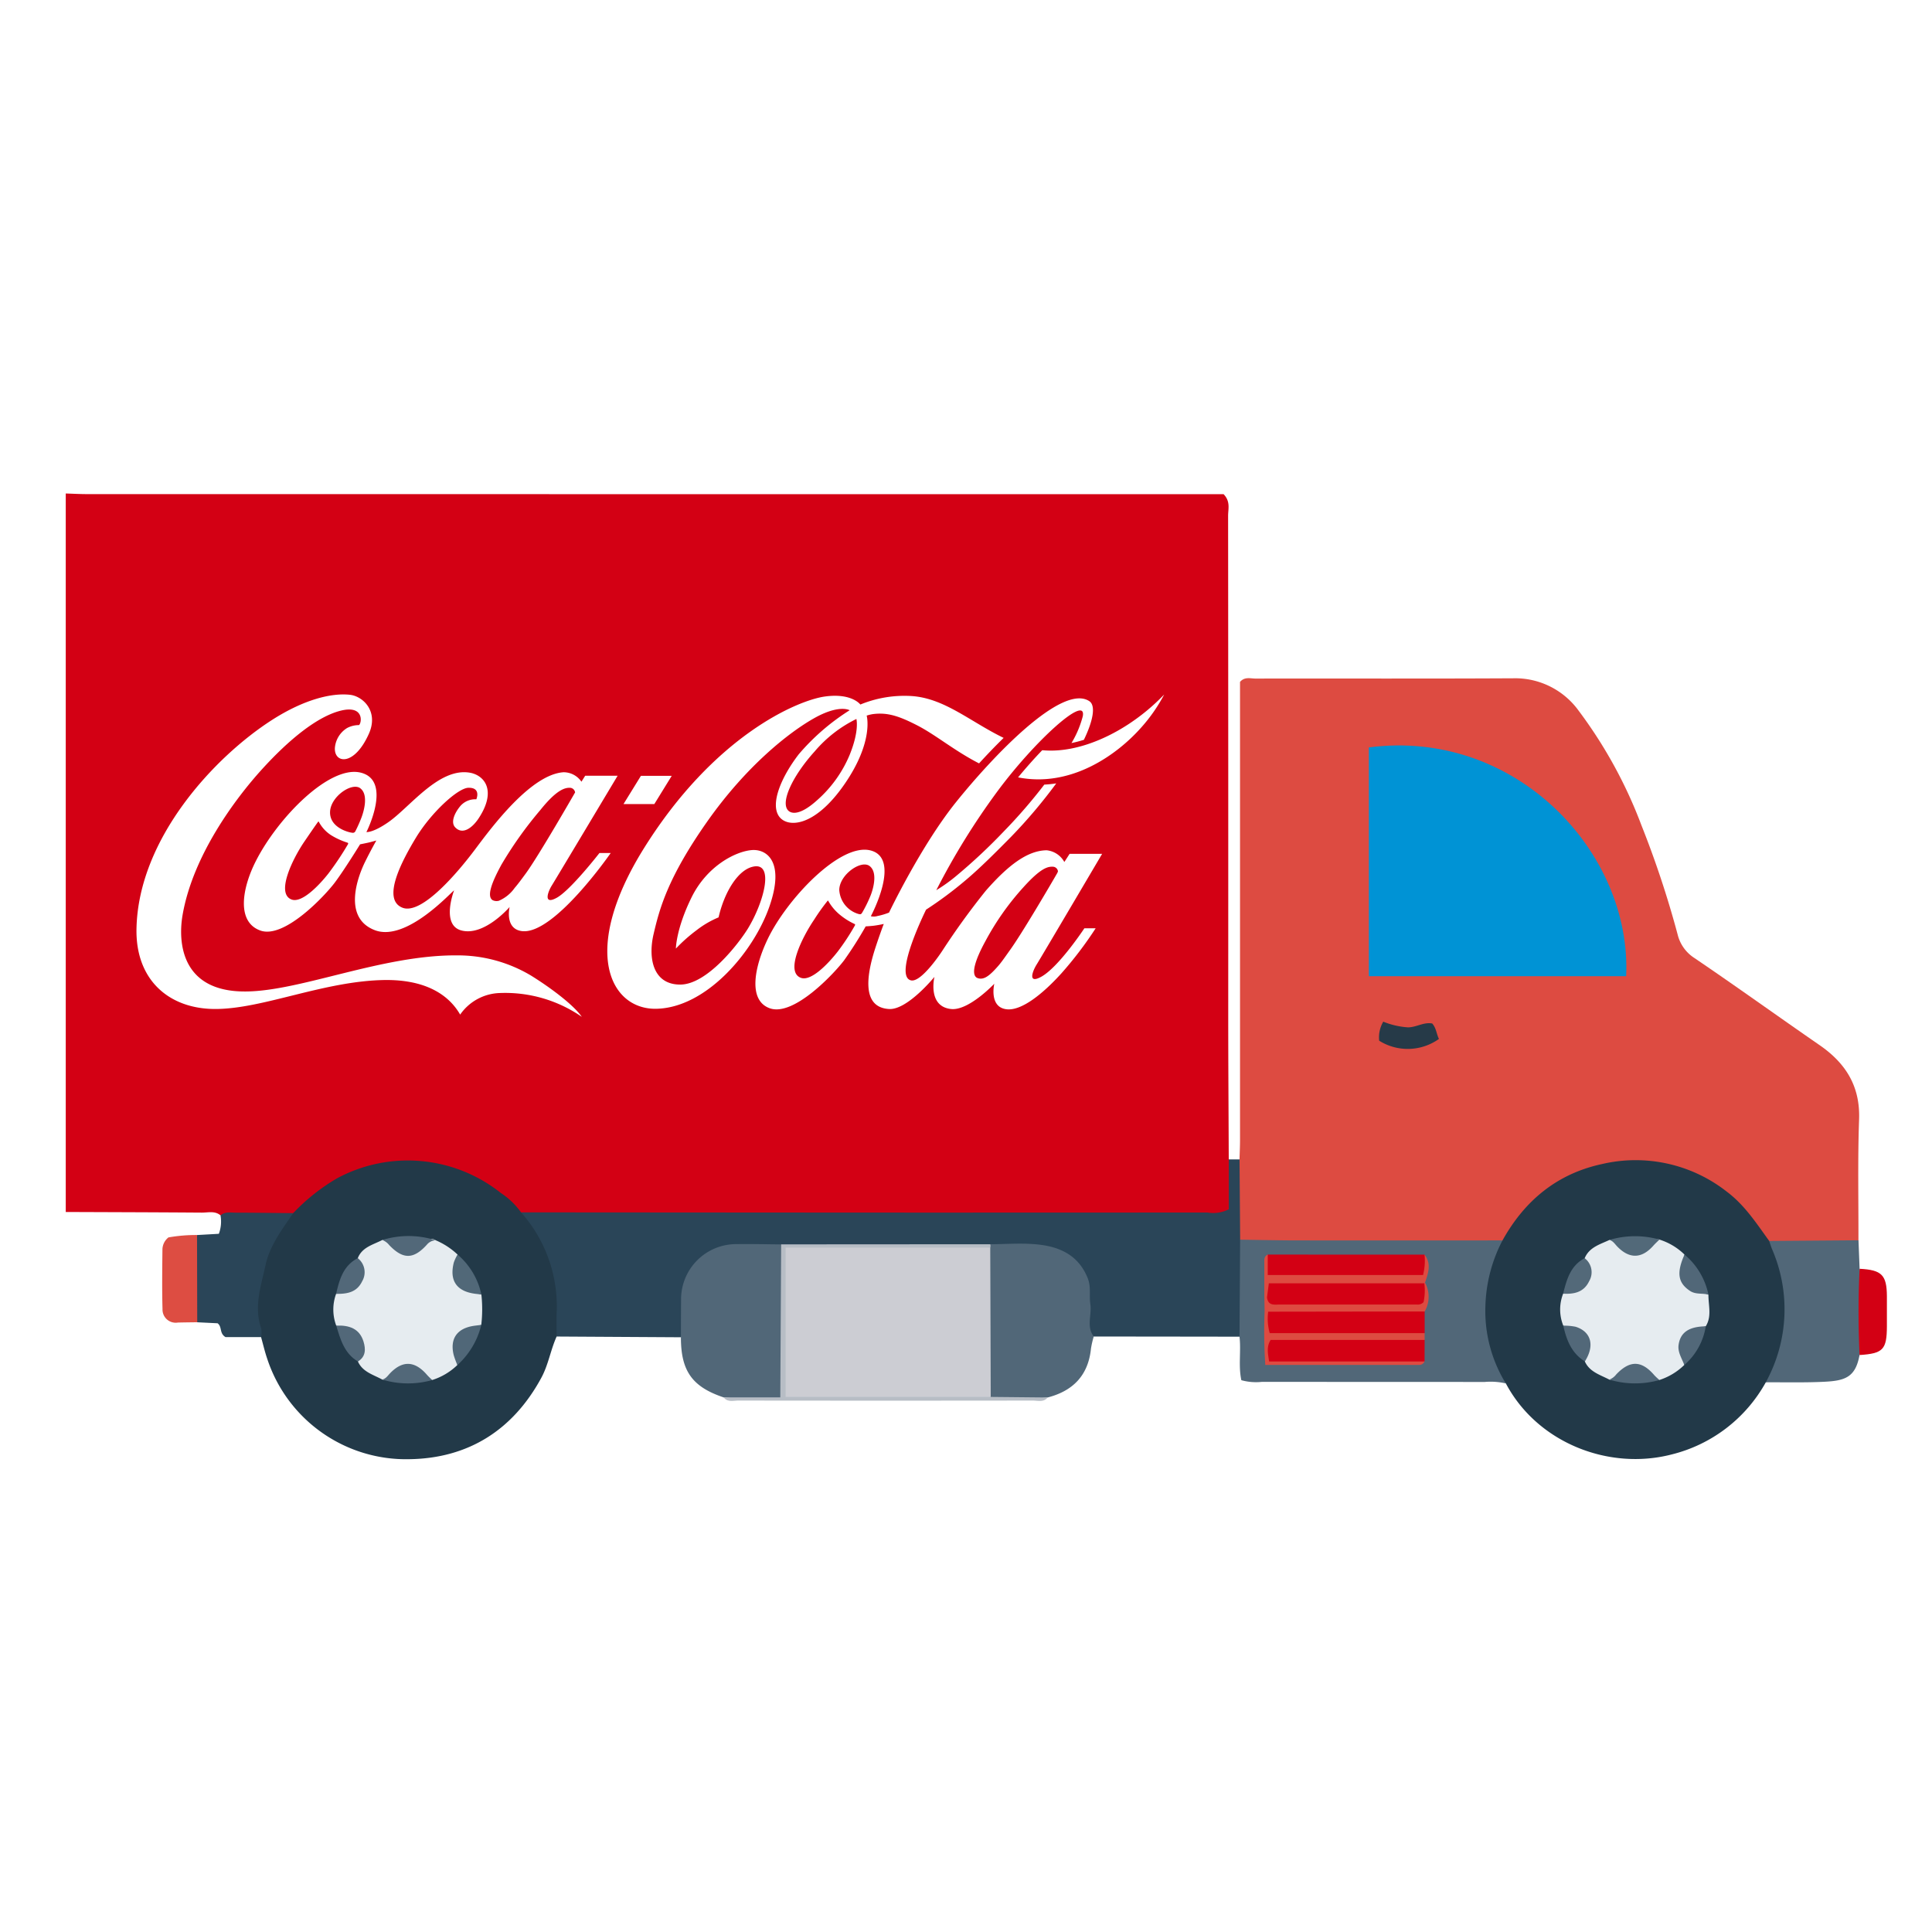 <svg xmlns="http://www.w3.org/2000/svg" width="280" height="280" viewBox="0 0 280 280">
  <g id="Group_291" data-name="Group 291" transform="translate(-46 -39)">
    <rect id="Rectangle_5947" data-name="Rectangle 5947" width="280" height="280" transform="translate(46 39)" fill="#fff"/>
    <g id="Group_98" data-name="Group 98" transform="translate(-706.335 -669.998)">
      <path id="Path_334" data-name="Path 334" d="M761.865,780.519c1.031.032,2.059.09,3.086.09q80.914.01,161.827.006h2.886c1.028,1.06.657,2.149.657,3.131q.034,36.2.019,72.409c0,6.958.048,13.912.074,20.87,1.4,2.136.773,4.458.544,6.719-.1.963-.931,1.372-1.833,1.556a15.637,15.637,0,0,1-3.08.18q-47.12,0-94.236,0a15.814,15.814,0,0,1-3.073-.187c-1.675-.386-2.744-1.71-4.007-2.706a20.854,20.854,0,0,0-27.354.77,6.3,6.3,0,0,1-2.992,1.913,49.8,49.8,0,0,1-10.089-.132c-.818-.692-1.8-.393-2.712-.4-6.571-.048-13.143-.065-19.717-.09Z" transform="translate(0 0)" fill="#d30014"/>
      <path id="Path_335" data-name="Path 335" d="M815.317,858.571c.026-.944.074-1.885.074-2.828q0-31.8,0-63.609v-2.764c.673-.783,1.5-.486,2.229-.486,12.447-.019,24.9.029,37.343-.039a11.354,11.354,0,0,1,9.506,4.7,66.893,66.893,0,0,1,9.1,16.608,142.491,142.491,0,0,1,5.241,15.81,5.636,5.636,0,0,0,2.429,3.418c6.1,4.136,12.083,8.443,18.148,12.63,3.795,2.619,5.9,5.969,5.724,10.778-.209,5.827-.077,11.667-.094,17.5a3.878,3.878,0,0,1-2.844.8c-3.115-.026-6.23.155-9.335-.113-1.546-.238-2.2-1.521-3.009-2.612-5.673-7.673-14.3-10.633-23.421-8.072-4.687,1.317-8.114,4.323-11.007,8.072-.776,1.008-1.337,2.239-2.757,2.561-4.7.448-9.416.158-14.119.2-6.507.055-13.014.026-19.521,0-1.272,0-2.583.135-3.737-.635A19.945,19.945,0,0,1,815.317,858.571Z" transform="translate(116.657 18.456)" fill="#dd4b41"/>
      <path id="Path_336" data-name="Path 336" d="M828.66,822.136c3.2-5.766,7.908-9.664,14.4-11.065a21.4,21.4,0,0,1,18.113,4c2.606,1.959,4.294,4.594,6.143,7.142,1.391.979,1.652,2.574,2.071,4.03a21.44,21.44,0,0,1-1.021,14.814,2.888,2.888,0,0,1-1.543,1.636,21.49,21.49,0,0,1-13.642,10.459c-9.158,2.371-19.488-1.714-24.033-10.292-3.579-3.308-3.772-7.744-3.54-12.057C825.764,827.754,825.922,824.41,828.66,822.136Z" transform="translate(141.427 66.635)" fill="#223948"/>
      <path id="Path_337" data-name="Path 337" d="M776.121,818.155a28.524,28.524,0,0,1,6.385-5.063,21.643,21.643,0,0,1,23.7,2.139,11.019,11.019,0,0,1,2.931,2.812,5.193,5.193,0,0,1,2.339,1.929,22.068,22.068,0,0,1,3.444,14.686,2.6,2.6,0,0,1-.622,1.382c-.879,1.946-1.189,4.084-2.226,5.991-4.126,7.6-10.617,11.657-19.1,11.783a21.167,21.167,0,0,1-20.6-14.5c-.364-1.044-.609-2.129-.912-3.2-1.9-2.683-1.076-5.618-.506-8.385C771.715,824.088,772.678,820.413,776.121,818.155Z" transform="translate(18.709 66.66)" fill="#223948"/>
      <path id="Path_338" data-name="Path 338" d="M787.509,836.152c0-1.192-.048-2.387.007-3.579a20.457,20.457,0,0,0-5.167-14.418q26.029.019,52.055.035,23.71.005,47.416-.013a5.01,5.01,0,0,0,3.1-.464v-7.235h1.559l.09,11.635c1.421,2.854.573,5.9.7,8.861.071,1.74.506,3.627-.789,5.2q-10.563-.015-21.125-.026c-1.256-.1-1.082-1.131-1.192-1.913a22.276,22.276,0,0,1-.061-2.822c-.048-5-2.467-7.589-7.46-7.9-2.223-.142-4.455.007-6.684-.048q-14.747-.01-29.48,0c-2.229.054-4.465-.09-6.69.042-4.635.28-7.338,3.16-7.518,7.8-.064,1.665.5,3.453-.744,4.951Z" transform="translate(45.499 66.547)" fill="#2a4558"/>
      <path id="Path_339" data-name="Path 339" d="M814.674,828.152l.09-14.061c2.654.035,5.305.1,7.959.106q15.032.019,30.064,0a21.8,21.8,0,0,0-2.474,9.438,20.028,20.028,0,0,0,2.957,11.29,9.765,9.765,0,0,0-3.057-.213q-16.162-.01-32.331-.01a7.973,7.973,0,0,1-2.941-.245C814.491,832.378,814.916,830.242,814.674,828.152Z" transform="translate(117.3 74.57)" fill="#516778"/>
      <path id="Path_340" data-name="Path 340" d="M804.02,814.354c2.226-.01,4.468-.19,6.674.013,3.286.3,6.079,1.5,7.448,4.9.512,1.276.193,2.532.383,3.782.235,1.556-.615,3.221.493,4.68a13.184,13.184,0,0,0-.4,1.74c-.393,3.878-2.593,6.14-6.278,7.093a37.674,37.674,0,0,1-8.369-.026,2.375,2.375,0,0,1-.625-1.64c-.052-6.558-.351-13.123.155-19.682A2.936,2.936,0,0,1,804.02,814.354Z" transform="translate(91.831 74.968)" fill="#516778"/>
      <path id="Path_341" data-name="Path 341" d="M789.542,827.809c.007-1.8.01-3.6.023-5.408a8,8,0,0,1,8.072-8.1c2.142-.032,4.291.026,6.433.042a3.345,3.345,0,0,1,.647,2.419q.034,8.6,0,17.2a3.772,3.772,0,0,1-.76,2.654,48.153,48.153,0,0,1-8.22-.1C791.178,834.992,789.539,832.689,789.542,827.809Z" transform="translate(61.476 75.003)" fill="#516778"/>
      <path id="Path_342" data-name="Path 342" d="M838.352,834.7a21.934,21.934,0,0,0,.908-19.3c-.155-.386-.277-.789-.415-1.185l12.943-.1.161,4.13a25.2,25.2,0,0,1-.01,12.5c-.576,3.205-2.065,3.727-5.105,3.875C844.012,834.76,841.18,834.683,838.352,834.7Z" transform="translate(169.893 74.633)" fill="#516778"/>
      <path id="Path_343" data-name="Path 343" d="M782.291,812.964c-1.617,2.368-3.4,4.687-4.013,7.538-.648,3-1.723,6.011-.632,9.155a3.816,3.816,0,0,1-.006,1.269h-5.167c-.921-.554-.451-1.479-1.144-2l-2.951-.145a4.311,4.311,0,0,1-.754-3.392c.261-3.083-.789-6.268.725-9.251l3.163-.18a5.033,5.033,0,0,0,.241-2.664c.647-.573,1.437-.4,2.181-.4C776.719,812.9,779.5,812.939,782.291,812.964Z" transform="translate(12.54 71.851)" fill="#2a4558"/>
      <path id="Path_344" data-name="Path 344" d="M771.253,813.881l.029,12.643c-.937.013-1.875.022-2.815.045a1.909,1.909,0,0,1-2.216-1.949c-.081-2.906-.039-5.818-.01-8.723a2.291,2.291,0,0,1,.87-1.668A23.189,23.189,0,0,1,771.253,813.881Z" transform="translate(9.637 74.104)" fill="#dd4d42"/>
      <path id="Path_345" data-name="Path 345" d="M791.464,836.487h8.211l.126-22.172,30.305-.019a.831.831,0,0,1,0,.493c-1.073.957-2.406.789-3.672.792-7.119.026-14.234.006-21.35.016a7.518,7.518,0,0,0-3.952.667c-.113,6.127-.106,12.415.026,18.49,1.317,1.083,2.561.844,3.733.851,7.116.023,14.231,0,21.35.019,1.356,0,2.77-.174,3.937.8l8.249.081c-.593.738-1.427.448-2.158.448q-21.323.029-42.649,0C792.888,836.951,792.05,837.244,791.464,836.487Z" transform="translate(65.746 75.026)" fill="#b7bdc5"/>
      <path id="Path_346" data-name="Path 346" d="M842.669,827.9c-.187-4.168-.2-8.333.01-12.5,3.208.164,3.933.889,3.956,3.965.01,1.456.006,2.909,0,4.362C846.621,827.117,846.087,827.677,842.669,827.9Z" transform="translate(179.164 77.48)" fill="#d30014"/>
      <path id="Path_347" data-name="Path 347" d="M857.785,825.3H820.493V792.142C841.721,789.359,858.613,807.285,857.785,825.3Z" transform="translate(130.225 25.179)" fill="#0093d5"/>
      <path id="Path_348" data-name="Path 348" d="M828.646,804.546c.593.664.619,1.53.976,2.239a7.786,7.786,0,0,1-8.662.258,4.479,4.479,0,0,1,.593-2.76,11.484,11.484,0,0,0,3.588.825C826.356,805.1,827.409,804.318,828.646,804.546Z" transform="translate(131.256 52.782)" fill="#263a48"/>
      <path id="Path_349" data-name="Path 349" d="M843.492,814.106a9.081,9.081,0,0,1,3.634,2.174c-.744,3.073.825,4.764,3.469,5.814-.019,1.537.519,3.118-.39,4.58-3.063.747-3.4,3-3.112,5.608a9.232,9.232,0,0,1-3.6,2.174,1.265,1.265,0,0,1-1.153-.367c-1.556-1.475-3.1-1.44-4.713-.084a1.475,1.475,0,0,1-1.391.4c-1.317-.7-2.86-1.1-3.553-2.635.9-2.892-.786-4.232-3.121-5.179a6.273,6.273,0,0,1-.026-4.639c3.469-1.855,3.469-1.855,3.121-5.144.667-1.594,2.21-2,3.576-2.641a1.223,1.223,0,0,1,1.179.271c1.756,1.508,3.443,1.553,5.138-.1A1.038,1.038,0,0,1,843.492,814.106Z" transform="translate(149.34 74.54)" fill="#e6ecf0"/>
      <path id="Path_350" data-name="Path 350" d="M838.671,820.575c-.876-.258-1.83.013-2.68-.554-1.73-1.153-1.978-2.59-.789-5.26A10.238,10.238,0,0,1,838.671,820.575Z" transform="translate(161.264 76.059)" fill="#516778"/>
      <path id="Path_351" data-name="Path 351" d="M838.574,814.422c-.3.3-.609.576-.886.889-1.669,1.885-3.457,1.942-5.219.126-.357-.367-.612-.825-1.156-.957A13.031,13.031,0,0,1,838.574,814.422Z" transform="translate(154.258 74.224)" fill="#526979"/>
      <path id="Path_352" data-name="Path 352" d="M832.355,814.924a2.556,2.556,0,0,1,.654,3.327c-.776,1.624-2.187,1.9-3.775,1.817C829.746,818.032,830.284,816.013,832.355,814.924Z" transform="translate(149.641 76.421)" fill="#536979"/>
      <path id="Path_353" data-name="Path 353" d="M835.27,823.6c-.335-.947-.97-1.83-.828-2.893.248-1.836,1.5-2.677,3.94-2.716A9.342,9.342,0,0,1,835.27,823.6Z" transform="translate(161.164 83.226)" fill="#526879"/>
      <path id="Path_354" data-name="Path 354" d="M831.314,821.963a2.316,2.316,0,0,0,1-.757c1.981-2.084,3.679-2.032,5.524.129a7.834,7.834,0,0,0,.738.683A12.936,12.936,0,0,1,831.314,821.963Z" transform="translate(154.261 86.979)" fill="#526879"/>
      <path id="Path_355" data-name="Path 355" d="M829.242,817.961a8.108,8.108,0,0,1,1.781.154c2.278.712,2.8,2.764,1.34,5.025C830.443,821.946,829.7,820.039,829.242,817.961Z" transform="translate(149.658 83.166)" fill="#526879"/>
      <path id="Path_356" data-name="Path 356" d="M780.993,834.449c-1.295-.712-2.841-1.089-3.527-2.619,1.024-2.986-.921-4.175-3.141-5.2a6.634,6.634,0,0,1-.019-4.6c2.361-.925,4.013-2.281,3.141-5.17.635-1.614,2.223-1.942,3.543-2.632a1.244,1.244,0,0,1,1.185.267c1.659,1.365,3.276,1.623,4.964.022a1.2,1.2,0,0,1,1.607-.251,10.613,10.613,0,0,1,3.16,2.065c-.287,2.79.667,4.845,3.456,5.8a19.642,19.642,0,0,1-.016,4.394c-2.828.944-3.54,3.147-3.466,5.821a9.224,9.224,0,0,1-3.634,2.168,1.28,1.28,0,0,1-1.153-.371c-1.553-1.475-3.1-1.443-4.713-.087A1.435,1.435,0,0,1,780.993,834.449Z" transform="translate(26.739 74.483)" fill="#e6ecf0"/>
      <path id="Path_357" data-name="Path 357" d="M783.859,814.543a1.754,1.754,0,0,0-1.282.635c-1.949,2.155-3.469,2.152-5.469.052a2.283,2.283,0,0,0-1-.725A12.9,12.9,0,0,1,783.859,814.543Z" transform="translate(31.626 74.206)" fill="#526879"/>
      <path id="Path_358" data-name="Path 358" d="M783.454,820.564c-.254-.035-.509-.074-.763-.1-2.79-.316-3.91-1.875-3.234-4.548a6.355,6.355,0,0,1,.541-1.153A10.446,10.446,0,0,1,783.454,820.564Z" transform="translate(38.648 76.054)" fill="#516878"/>
      <path id="Path_359" data-name="Path 359" d="M777.169,814.923a2.583,2.583,0,0,1,.641,3.341c-.773,1.63-2.213,1.855-3.782,1.83C774.515,818.028,775.065,816.005,777.169,814.923Z" transform="translate(27.016 76.418)" fill="#526879"/>
      <path id="Path_360" data-name="Path 360" d="M776.1,821.951c.544-.122.805-.57,1.163-.937,1.833-1.885,3.608-1.765,5.37.306a9.862,9.862,0,0,0,.722.7A12.838,12.838,0,0,1,776.1,821.951Z" transform="translate(31.628 86.982)" fill="#526879"/>
      <path id="Path_361" data-name="Path 361" d="M774.034,817.963c1.826-.08,3.376.4,3.959,2.329.316,1.05.351,2.171-.818,2.87C775.2,821.989,774.64,819.96,774.034,817.963Z" transform="translate(27.03 83.152)" fill="#526879"/>
      <path id="Path_362" data-name="Path 362" d="M779.959,823.746a13.432,13.432,0,0,1-.525-1.424c-.6-2.393.477-3.923,2.979-4.271.335-.048.673-.084,1.011-.126A11.418,11.418,0,0,1,779.959,823.746Z" transform="translate(38.661 83.087)" fill="#506778"/>
      <path id="Path_363" data-name="Path 363" d="M816.1,814.761l22.732.01c.461.989.171,1.994.165,3.63-7.65.358-15.2.225-22.671.074A5.443,5.443,0,0,1,816.1,814.761Z" transform="translate(119.964 76.059)" fill="#d30014"/>
      <path id="Path_364" data-name="Path 364" d="M838.859,817.814l0,3.128a3.446,3.446,0,0,1-2.416.7c-6.007.019-12.012.035-18.019-.013a2.97,2.97,0,0,1-2.265-.7,5.149,5.149,0,0,1-.087-3.147,3.523,3.523,0,0,1,2.667-.664q8.736-.038,17.469,0A3.42,3.42,0,0,1,838.859,817.814Z" transform="translate(119.948 81.252)" fill="#d30014"/>
      <path id="Path_365" data-name="Path 365" d="M838.835,818.945l-.01,3.125c-4.181.528-8.378.148-12.569.219-3.341.058-6.681.074-9.992-.032-.654-1.169-.28-2.239-.306-3.105a2.444,2.444,0,0,1,2.126-.689q9.267-.034,18.538-.006A3.289,3.289,0,0,1,838.835,818.945Z" transform="translate(119.968 84.244)" fill="#d30014"/>
      <path id="Path_366" data-name="Path 366" d="M839.03,821.515H816.713c-.615,1-.409,1.9-.219,3.125H839.02a.858.858,0,0,1-.815.5c-7.338,0-14.676,0-22.268,0a74.8,74.8,0,0,1-.1-7.721.328.328,0,0,1,.522.01,7.586,7.586,0,0,0,.222,3.1H839.03Z" transform="translate(119.773 81.674)" fill="#dd4b41"/>
      <path id="Path_367" data-name="Path 367" d="M816.289,814.761v2.964H838.8a8.694,8.694,0,0,0,.216-2.954c1.028,1.34.525,2.7.064,4.068-.106.113-.212.226-.316.342a6.853,6.853,0,0,1-3.508.486c-4.951.023-9.905.013-14.859.007-1.385,0-2.748.032-3.753,1.2a.7.7,0,0,1-.85.084q0-2.435,0-4.874C815.8,815.589,815.693,815.042,816.289,814.761Z" transform="translate(119.776 76.059)" fill="#dd4b41"/>
      <path id="Path_368" data-name="Path 368" d="M815.792,818.15h.386c6.488.522,12.988.1,19.479.28,1.823.048,2.545-1.076,3.321-2.316l.1-.087a4.251,4.251,0,0,1-.054,4.168l-22.671.032-.522-.01Z" transform="translate(119.783 78.871)" fill="#dd4b41"/>
      <path id="Path_369" data-name="Path 369" d="M823.979,836.083H794.253V814.449h29.655Z" transform="translate(71.941 75.365)" fill="#cccdd3"/>
      <path id="Path_370" data-name="Path 370" d="M838.712,816.054a8.2,8.2,0,0,1-.113,2.728,1.136,1.136,0,0,1-.976.345q-9.881,0-19.762,0c-.822,0-1.8.245-1.949-1.04l.264-2.036Z" transform="translate(120.049 78.931)" fill="#d30014"/>
      <path id="Path_371" data-name="Path 371" d="M829.578,836.275a19.5,19.5,0,0,0-11.841-3.447,7.259,7.259,0,0,0-5.779,3.128c-1.8-3.128-5.351-5.057-10.846-5.012-8.871.106-17.675,4.2-24.652,4.2-6.694,0-11.571-4.2-11.41-11.667.28-13.091,11.339-24.887,19.607-30.2,4.748-3.051,8.729-3.959,11.335-3.669,1.9.216,4.178,2.406,2.741,5.637-2.113,4.738-5.035,4.336-4.932,2.074a3.736,3.736,0,0,1,1.778-2.9A3.644,3.644,0,0,1,797.3,794c.419-.351.741-2.944-2.667-2.087s-7.5,4.2-11.406,8.5-9.989,12.489-11.49,21.06c-.7,3.978-.229,11.223,9.187,11.132,7.989-.064,19.769-5.321,30.592-5.231a20.7,20.7,0,0,1,10.714,2.928c2.806,1.736,6.166,4.252,7.351,5.969m2.564-23.734h1.633s-8.195,11.854-12.84,11.323c-2.58-.3-1.813-3.5-1.813-3.5s-3.646,4.262-6.967,3.408c-3.031-.773-1.079-5.811-1.079-5.811-.342.142-6.9,7.531-11.5,5.76-4.809-1.852-2.323-8.04-1.4-9.9.77-1.569,1.63-3.092,1.63-3.092s-.741.212-1.2.315-1.156.239-1.156.239-2.277,3.7-3.672,5.556-7.306,8.2-10.791,6.935-2.629-6.143-.664-10.021c3.173-6.288,10.707-14.009,15.246-12.853,4.583,1.166.8,8.607.8,8.607s.908.125,3.089-1.372c3.154-2.145,7.306-7.927,11.809-7.248,2.1.312,4.078,2.483,1.385,6.6-.86,1.324-2.3,2.506-3.415,1.337-.689-.718-.094-2.045.635-2.954a2.842,2.842,0,0,1,2.426-1.111s.744-1.708-1.14-1.672c-1.533.029-5.4,3.595-7.592,7.2-2,3.308-5.041,8.948-1.988,10.176,2.8,1.131,8.114-5.2,10.582-8.5s8.079-10.82,12.782-11.126a3.139,3.139,0,0,1,2.59,1.372l.544-.867h4.7s-8.865,14.821-9.56,15.942c-.544.876-1.266,2.851.741,1.743S832.142,812.541,832.142,812.541Zm-36.519-1.5a10.385,10.385,0,0,1-2.419-1.111,5.232,5.232,0,0,1-1.736-1.917c-.042-.074-.087-.016-.135.048s-.293.386-1.971,2.847-4.162,7.515-1.833,8.375c1.488.554,4-2.071,5.354-3.8a43.773,43.773,0,0,0,2.822-4.232C795.765,811.1,795.7,811.069,795.623,811.04Zm1.865-7.879c-1.237-.931-4.381,1.25-4.39,3.482-.023,2.287,2.835,2.941,3.2,2.957a.4.4,0,0,0,.454-.184,19.649,19.649,0,0,0,.9-2.016C798.084,806.256,798.638,804.034,797.488,803.161Zm23.985,12.334c1.9-2.606,7.138-11.732,7.138-11.732a.774.774,0,0,0-.7-.673c-.725-.035-1.926.209-4.336,3.221a56.262,56.262,0,0,0-5.628,7.9c-1.491,2.722-2.145,4.632-1.285,5.164a1.289,1.289,0,0,0,.9.087,5.409,5.409,0,0,0,2.287-1.855C820.32,817.067,820.846,816.351,821.474,815.495Zm21.144-14.138h-4.465l-2.522,4.088H840.1Zm65.977-7.344c-3.3,2.129-7.882,4.052-12.279,3.63-1.111,1.153-2.3,2.484-3.5,3.936,7.637,1.508,14.305-3.221,17.862-7.248a23.709,23.709,0,0,0,3.308-4.758A29.705,29.705,0,0,1,908.594,794.012ZM895.52,828.676c-.638,1.012-1.35,2.951.741,1.746,2.538-1.478,6.162-6.974,6.162-6.974h1.636a54.358,54.358,0,0,1-4.97,6.536c-2.583,2.854-5.724,5.457-7.94,5.2-2.59-.3-1.781-3.7-1.781-3.7s-3.714,3.946-6.268,3.663c-3.456-.377-2.406-4.658-2.406-4.658s-3.914,4.813-6.574,4.658c-4.178-.239-3.134-5.344-1.971-8.91.625-1.917,1.2-3.421,1.2-3.421s-.419.109-1.3.238c-.467.068-1.318.116-1.318.116a56.524,56.524,0,0,1-3.128,4.919c-1.395,1.852-7.306,8.214-10.791,6.945-3.221-1.179-2.161-6.11-.283-10.027,2.732-5.711,10.421-13.925,14.863-12.853,4.594,1.121.1,9.512.1,9.512s0,.035.052.051a1.892,1.892,0,0,0,.883-.045,9.841,9.841,0,0,0,1.688-.5s4.619-9.683,9.725-16.029,15.294-17.253,19.3-14.612c.976.644.531,2.883-.786,5.6a17.287,17.287,0,0,1-1.8.47,14.6,14.6,0,0,0,1.64-3.888c.6-3.27-7.042,3.63-12.5,11.058a102.815,102.815,0,0,0-8.733,14.157,23.469,23.469,0,0,0,2.822-2.01,80.972,80.972,0,0,0,6.932-6.478,75.254,75.254,0,0,0,5.9-6.816,16.744,16.744,0,0,0,1.733-.177,74.6,74.6,0,0,1-6.507,7.7c-2.168,2.2-4.532,4.571-6.587,6.3a56.006,56.006,0,0,1-5.772,4.3s-4.79,9.619-2.194,10.247c1.537.361,4.545-4.284,4.545-4.284a107.249,107.249,0,0,1,6.31-8.713c3.234-3.688,6.021-5.811,8.8-5.856a3.305,3.305,0,0,1,2.577,1.7l.763-1.182h4.713S896.222,827.552,895.52,828.676Zm-26.427-5.863a9.739,9.739,0,0,1-2.161-1.375,7.052,7.052,0,0,1-1.63-1.968c-.038-.077-.09-.019-.135.048a29.618,29.618,0,0,0-1.92,2.7c-1.672,2.461-4.246,7.547-1.91,8.407,1.488.554,3.975-2.058,5.331-3.792a32.8,32.8,0,0,0,2.5-3.8C869.234,822.881,869.17,822.839,869.093,822.813Zm2.367-4.158c.438-1.137.989-3.36-.167-4.233-1.23-.931-4.371,1.25-4.391,3.476a3.865,3.865,0,0,0,2.754,3.466c.306.084.409.074.561-.174A19.306,19.306,0,0,0,871.46,818.655Zm27-3.147a1.36,1.36,0,0,0,.135-.316.764.764,0,0,0-.7-.667c-.728-.035-1.717.1-4.31,2.98a38.815,38.815,0,0,0-5.524,7.844c-1.488,2.722-2.081,4.745-1.23,5.263a1.286,1.286,0,0,0,.9.09c.577-.139,1.234-.68,2.236-1.833.467-.538.989-1.3,1.6-2.158C893.284,824.369,897.6,817,898.457,815.508Zm10.137-21.5c-3.3,2.129-7.882,4.052-12.279,3.63-1.111,1.153-2.3,2.484-3.5,3.936,7.637,1.508,14.305-3.221,17.862-7.248a23.709,23.709,0,0,0,3.308-4.758A29.705,29.705,0,0,1,908.594,794.012Zm-21.437,5.541c-3.608-1.852-6.237-4.11-8.987-5.524-2.625-1.343-4.31-1.9-6.429-1.614a5.82,5.82,0,0,0-.873.213s1.1,3.72-3.24,9.979c-4.394,6.339-8.375,6.31-9.509,4.552-1.185-1.836.342-5.586,2.9-8.919a32.293,32.293,0,0,1,7.383-6.388s-1.5-.912-5.192,1.179c-3.589,2.032-9.786,6.874-15.52,15.05s-6.871,12.669-7.7,16.2-.071,7.328,3.853,7.328,8.494-5.988,9.783-8.069c2.38-3.881,3.946-9.822.692-9-1.607.4-2.909,2.181-3.73,3.895a16.452,16.452,0,0,0-1.179,3.434,13.691,13.691,0,0,0-3.179,1.852,23.209,23.209,0,0,0-3.009,2.67s.013-2.825,2.265-7.409,6.394-6.671,8.733-6.865c2.116-.174,4.861,1.617,2.535,8.237s-9.19,14.653-16.412,14.763c-6.655.1-11.023-8.407-1.759-23.25,10.24-16.406,22.291-21.444,26.2-22s5.173,1.156,5.173,1.156a16.806,16.806,0,0,1,7.431-1.23c4.774.322,8.469,3.7,13.333,6.065C889.457,797.089,888.249,798.358,887.157,799.553Zm-17.771-6.439a18.652,18.652,0,0,0-6.043,4.693c-3.257,3.595-5.138,7.605-3.733,8.675.535.409,1.769.477,4.03-1.55a17.992,17.992,0,0,0,4.758-6.6C869.84,794.782,869.386,793.162,869.386,793.114Z" transform="translate(7.067 20.085)" fill="#fff"/>
    </g>
  </g>
</svg>
